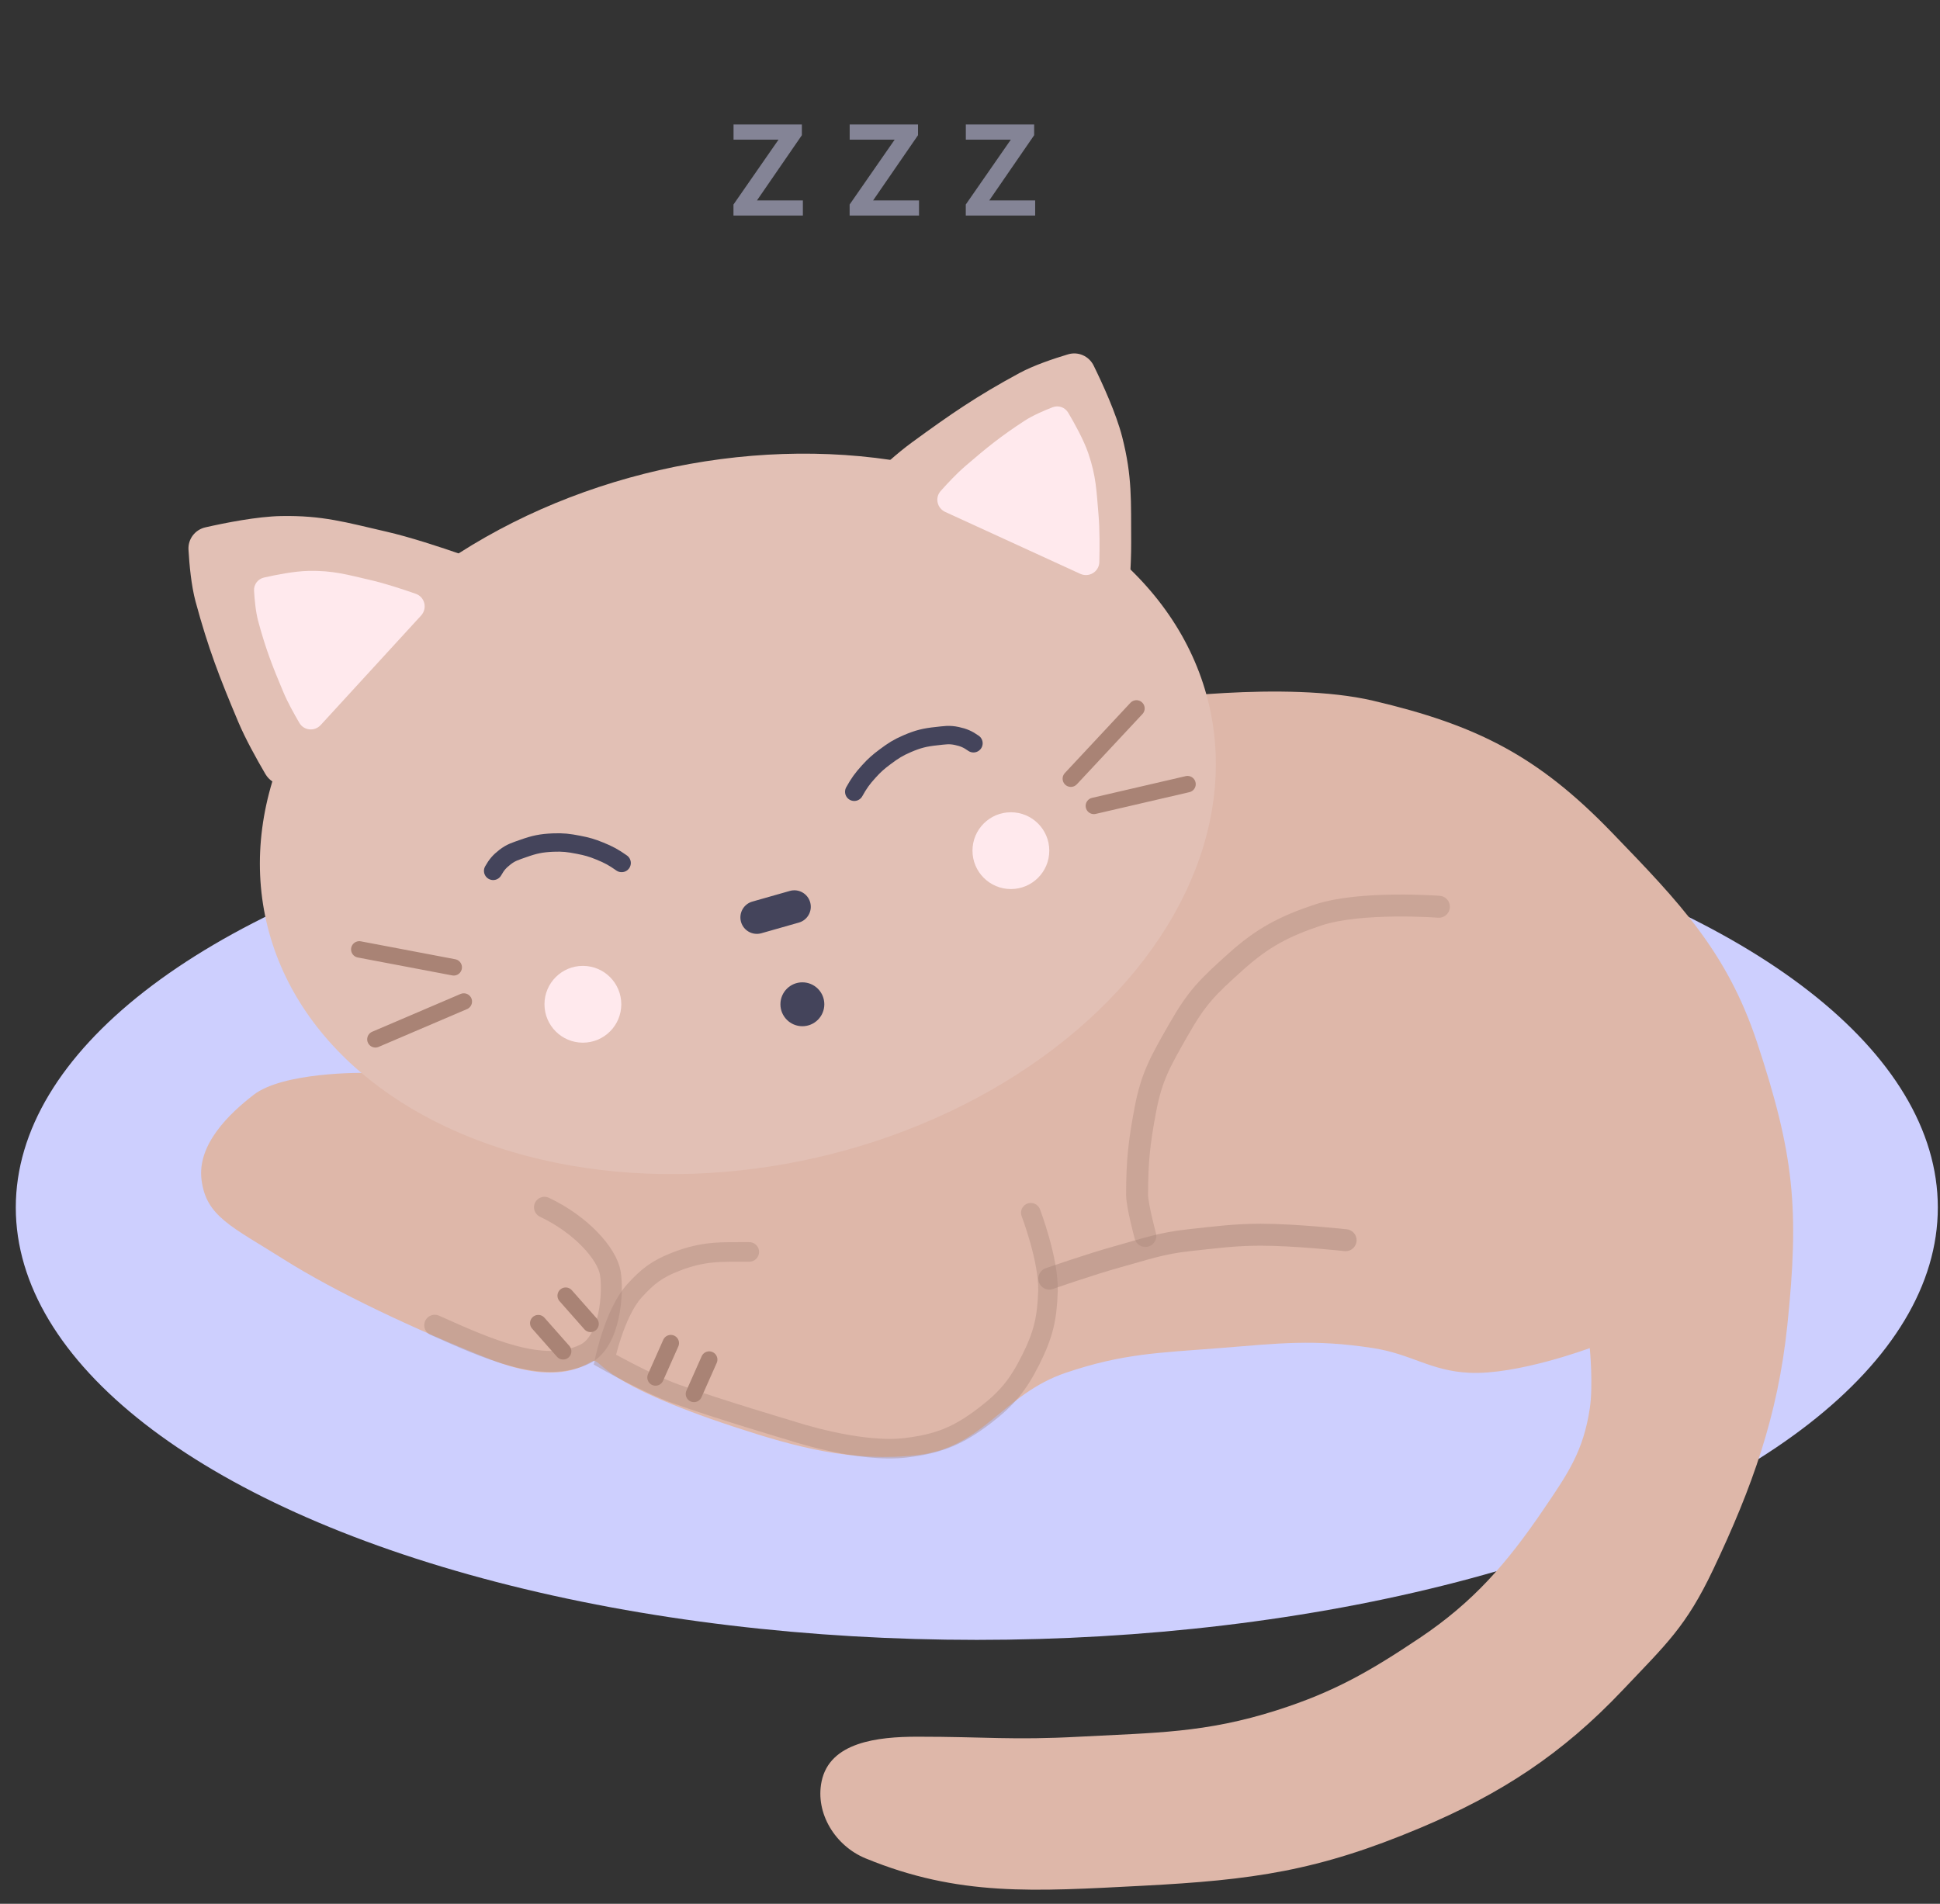 <svg width="108" height="106" viewBox="0 0 108 106" fill="none" xmlns="http://www.w3.org/2000/svg">
<rect x="0" y="0" width="108" height="106" fill="#333333" stroke="none"/>
<ellipse cx="54.379" cy="67.232" rx="53.5" ry="24.075" fill="#CDCFFE"/>
<path d="M76.438 39.014C71.56 37.869 63.608 39.014 63.608 39.014L51.083 46.345L31.38 57.037L20.23 59.736C20.23 59.736 15.78 59.674 14.121 60.958C12.759 62.01 10.971 63.722 11.219 65.692C11.476 67.741 12.899 68.289 15.801 70.122C18.703 71.955 23.132 74.039 27.256 75.671C31.38 77.303 32.763 75.773 33.06 75.773C33.518 75.773 33.518 77.024 40.85 79.439C44.328 80.585 47.444 81.426 51.083 81.017C54.745 80.605 55.84 77.614 59.331 76.435C62.536 75.352 64.512 75.328 67.885 75.06C71.214 74.796 73.137 74.551 76.438 75.06C78.568 75.389 79.631 76.327 81.784 76.435C84.459 76.568 88.504 75.06 88.504 75.06C88.504 75.06 88.701 77.123 88.504 78.42C88.148 80.777 87.305 82.016 85.984 83.96L85.908 84.072C83.889 87.042 82.018 89.201 79.034 91.2C76.264 93.056 74.269 94.207 71.092 95.222C67.089 96.5 64.291 96.473 60.095 96.698C56.343 96.9 54.902 96.698 51.083 96.698C48.844 96.698 46.188 97 45.737 99.193C45.373 100.967 46.507 102.78 48.181 103.469C53.374 105.608 57.562 105.311 63.608 104.997C69.753 104.678 73.361 104.173 79.034 101.789C83.552 99.891 86.969 97.661 90.337 94.102C92.771 91.53 93.859 90.58 95.377 87.381C97.549 82.806 98.976 78.824 99.501 73.788C100.18 67.288 99.873 64.26 97.821 58.056C96.147 52.994 93.487 50.239 89.796 46.417L89.726 46.345C85.609 42.082 82.208 40.368 76.438 39.014Z" fill="#DEB7A9"/>
<path d="M13.27 40.209C13.653 41.118 14.266 42.228 14.774 43.097C15.205 43.834 16.217 43.924 16.794 43.295L26.27 32.957C26.89 32.281 26.632 31.198 25.766 30.896C24.508 30.456 22.822 29.903 21.498 29.599C19.249 29.082 17.96 28.691 15.652 28.733C14.318 28.757 12.529 29.114 11.435 29.362C10.856 29.494 10.459 30.014 10.493 30.607C10.54 31.434 10.648 32.609 10.888 33.497C11.595 36.11 12.219 37.715 13.27 40.209Z" fill="#E2C0B5"/>
<path d="M50.753 24.643C49.957 25.225 49.018 26.077 48.289 26.772C47.672 27.361 47.817 28.366 48.562 28.783L60.805 35.624C61.605 36.071 62.599 35.571 62.694 34.659C62.832 33.333 62.982 31.565 62.973 30.207C62.958 27.899 63.042 26.554 62.47 24.318C62.139 23.025 61.379 21.366 60.886 20.36C60.625 19.826 60.027 19.559 59.458 19.729C58.664 19.966 57.545 20.341 56.737 20.779C54.356 22.069 52.939 23.046 50.753 24.643Z" fill="#E2C0B5"/>
<ellipse cx="41.077" cy="45.316" rx="26.924" ry="19.632" transform="rotate(-12.879 41.077 45.316)" fill="#E2C0B5"/>
<circle cx="44.668" cy="55.917" r="1.222" fill="#44445B"/>
<path d="M15.78 38.549C16.005 39.085 16.366 39.739 16.666 40.251C16.92 40.685 17.516 40.738 17.856 40.367L23.44 34.275C23.805 33.877 23.654 33.239 23.143 33.061C22.402 32.802 21.408 32.476 20.628 32.297C19.303 31.992 18.543 31.762 17.183 31.786C16.397 31.801 15.343 32.011 14.698 32.157C14.357 32.235 14.123 32.541 14.143 32.891C14.171 33.378 14.234 34.071 14.376 34.594C14.792 36.134 15.16 37.079 15.78 38.549Z" fill="#FFE9ED"/>
<path d="M53.716 25.971C53.276 26.35 52.764 26.894 52.369 27.337C52.033 27.712 52.166 28.295 52.623 28.505L60.136 31.949C60.627 32.174 61.187 31.834 61.2 31.294C61.219 30.509 61.224 29.463 61.155 28.666C61.038 27.311 61.024 26.517 60.583 25.23C60.328 24.486 59.804 23.547 59.468 22.979C59.289 22.678 58.925 22.549 58.599 22.676C58.144 22.852 57.504 23.125 57.05 23.42C55.712 24.29 54.925 24.93 53.716 25.971Z" fill="#FFE9ED"/>
<path d="M34.606 48.05C34.162 47.737 33.889 47.587 33.385 47.383C32.939 47.201 32.674 47.128 32.202 47.036C31.657 46.93 31.34 46.89 30.785 46.913C30.127 46.942 29.75 47.021 29.13 47.243C28.716 47.392 28.459 47.454 28.112 47.725C27.802 47.967 27.648 48.146 27.454 48.489" stroke="#44445B" stroke-width="1.024" stroke-linecap="round"/>
<path d="M47.556 44.085C47.82 43.61 48.002 43.357 48.368 42.954C48.691 42.598 48.898 42.418 49.284 42.13C49.729 41.798 49.998 41.625 50.508 41.406C51.114 41.147 51.487 41.055 52.143 40.987C52.58 40.941 52.839 40.886 53.269 40.98C53.654 41.064 53.87 41.158 54.193 41.384" stroke="#44445B" stroke-width="1.024" stroke-linecap="round"/>
<path d="M41.253 51.331C41.115 50.844 41.397 50.337 41.884 50.199L43.97 49.606C44.457 49.468 44.963 49.75 45.102 50.237C45.24 50.724 44.958 51.231 44.471 51.369L42.385 51.962C41.898 52.1 41.391 51.818 41.253 51.331Z" fill="#44445B"/>
<circle cx="56.276" cy="47.364" r="2.138" fill="#FFE9ED"/>
<circle cx="32.449" cy="55.917" r="2.138" fill="#FFE9ED"/>
<line x1="59.614" y1="43.356" x2="63.266" y2="39.444" stroke="#A98375" stroke-width="0.916" stroke-linecap="round"/>
<line x1="60.896" y1="44.871" x2="66.109" y2="43.661" stroke="#A98375" stroke-width="0.916" stroke-linecap="round"/>
<line x1="25.82" y1="55.764" x2="20.899" y2="57.868" stroke="#A98375" stroke-width="0.916" stroke-linecap="round"/>
<line x1="25.259" y1="53.86" x2="20.002" y2="52.862" stroke="#A98375" stroke-width="0.916" stroke-linecap="round"/>
<path d="M58.415 71.191C58.415 71.191 60.724 70.385 62.233 69.969C63.768 69.547 64.622 69.223 66.204 69.053C67.628 68.899 68.744 68.747 70.176 68.747C72.144 68.747 74.91 69.053 74.91 69.053" stroke="#A88579" stroke-opacity="0.45" stroke-width="1.222" stroke-linecap="round"/>
<path d="M80.103 50.487C80.103 50.487 75.761 50.158 73.383 50.945C71.498 51.569 70.277 52.214 68.801 53.542C67.222 54.962 66.642 55.513 65.593 57.36C64.642 59.036 64.117 59.896 63.761 61.79C63.418 63.607 63.302 64.675 63.302 66.524C63.302 67.121 63.761 68.816 63.761 68.816" stroke="#A88579" stroke-opacity="0.37" stroke-width="1.222" stroke-linecap="round"/>
<path d="M57.385 67.525C57.385 67.525 58.391 70.144 58.34 71.887C58.294 73.422 58.073 74.329 57.385 75.703C56.675 77.123 56.059 77.874 54.796 78.837C53.334 79.952 52.26 80.387 50.435 80.609C47.807 80.93 44.029 79.655 44.029 79.655C44.029 79.655 39.971 78.456 37.623 77.611C36.011 77.031 33.671 75.703 33.671 75.703C33.671 75.703 34.221 73.091 35.306 71.887C36.048 71.064 36.591 70.651 37.623 70.251C39.162 69.655 40.062 69.706 41.712 69.706" stroke="#A88579" stroke-opacity="0.39" stroke-width="1.09" stroke-linecap="round"/>
<path d="M30.311 67.22C32.367 68.192 33.798 69.816 33.977 70.886C34.155 71.955 33.977 74.704 32.569 75.39C30.227 76.531 27.088 75.073 24.201 73.788" stroke="#A88579" stroke-opacity="0.4" stroke-width="1.167" stroke-linecap="round"/>
<line x1="36.493" y1="76.696" x2="37.343" y2="74.784" stroke="#A98375" stroke-width="0.916" stroke-linecap="round"/>
<line x1="31.35" y1="75.239" x2="29.965" y2="73.671" stroke="#A98375" stroke-width="0.916" stroke-linecap="round"/>
<line x1="32.877" y1="73.712" x2="31.492" y2="72.143" stroke="#A98375" stroke-width="0.916" stroke-linecap="round"/>
<line x1="38.632" y1="77.612" x2="39.481" y2="75.7" stroke="#A98375" stroke-width="0.916" stroke-linecap="round"/>
<path d="M42.139 11.161H44.696V12H40.833V11.387L43.341 7.775H40.836V6.929H44.64V7.528L42.139 11.161ZM48.605 11.161H51.162V12H47.299V11.387L49.807 7.775H47.302V6.929H51.106V7.528L48.605 11.161ZM55.071 11.161H57.628V12H53.765V11.387L56.273 7.775H53.768V6.929H57.572V7.528L55.071 11.161Z" fill="#848496"/>
</svg>
